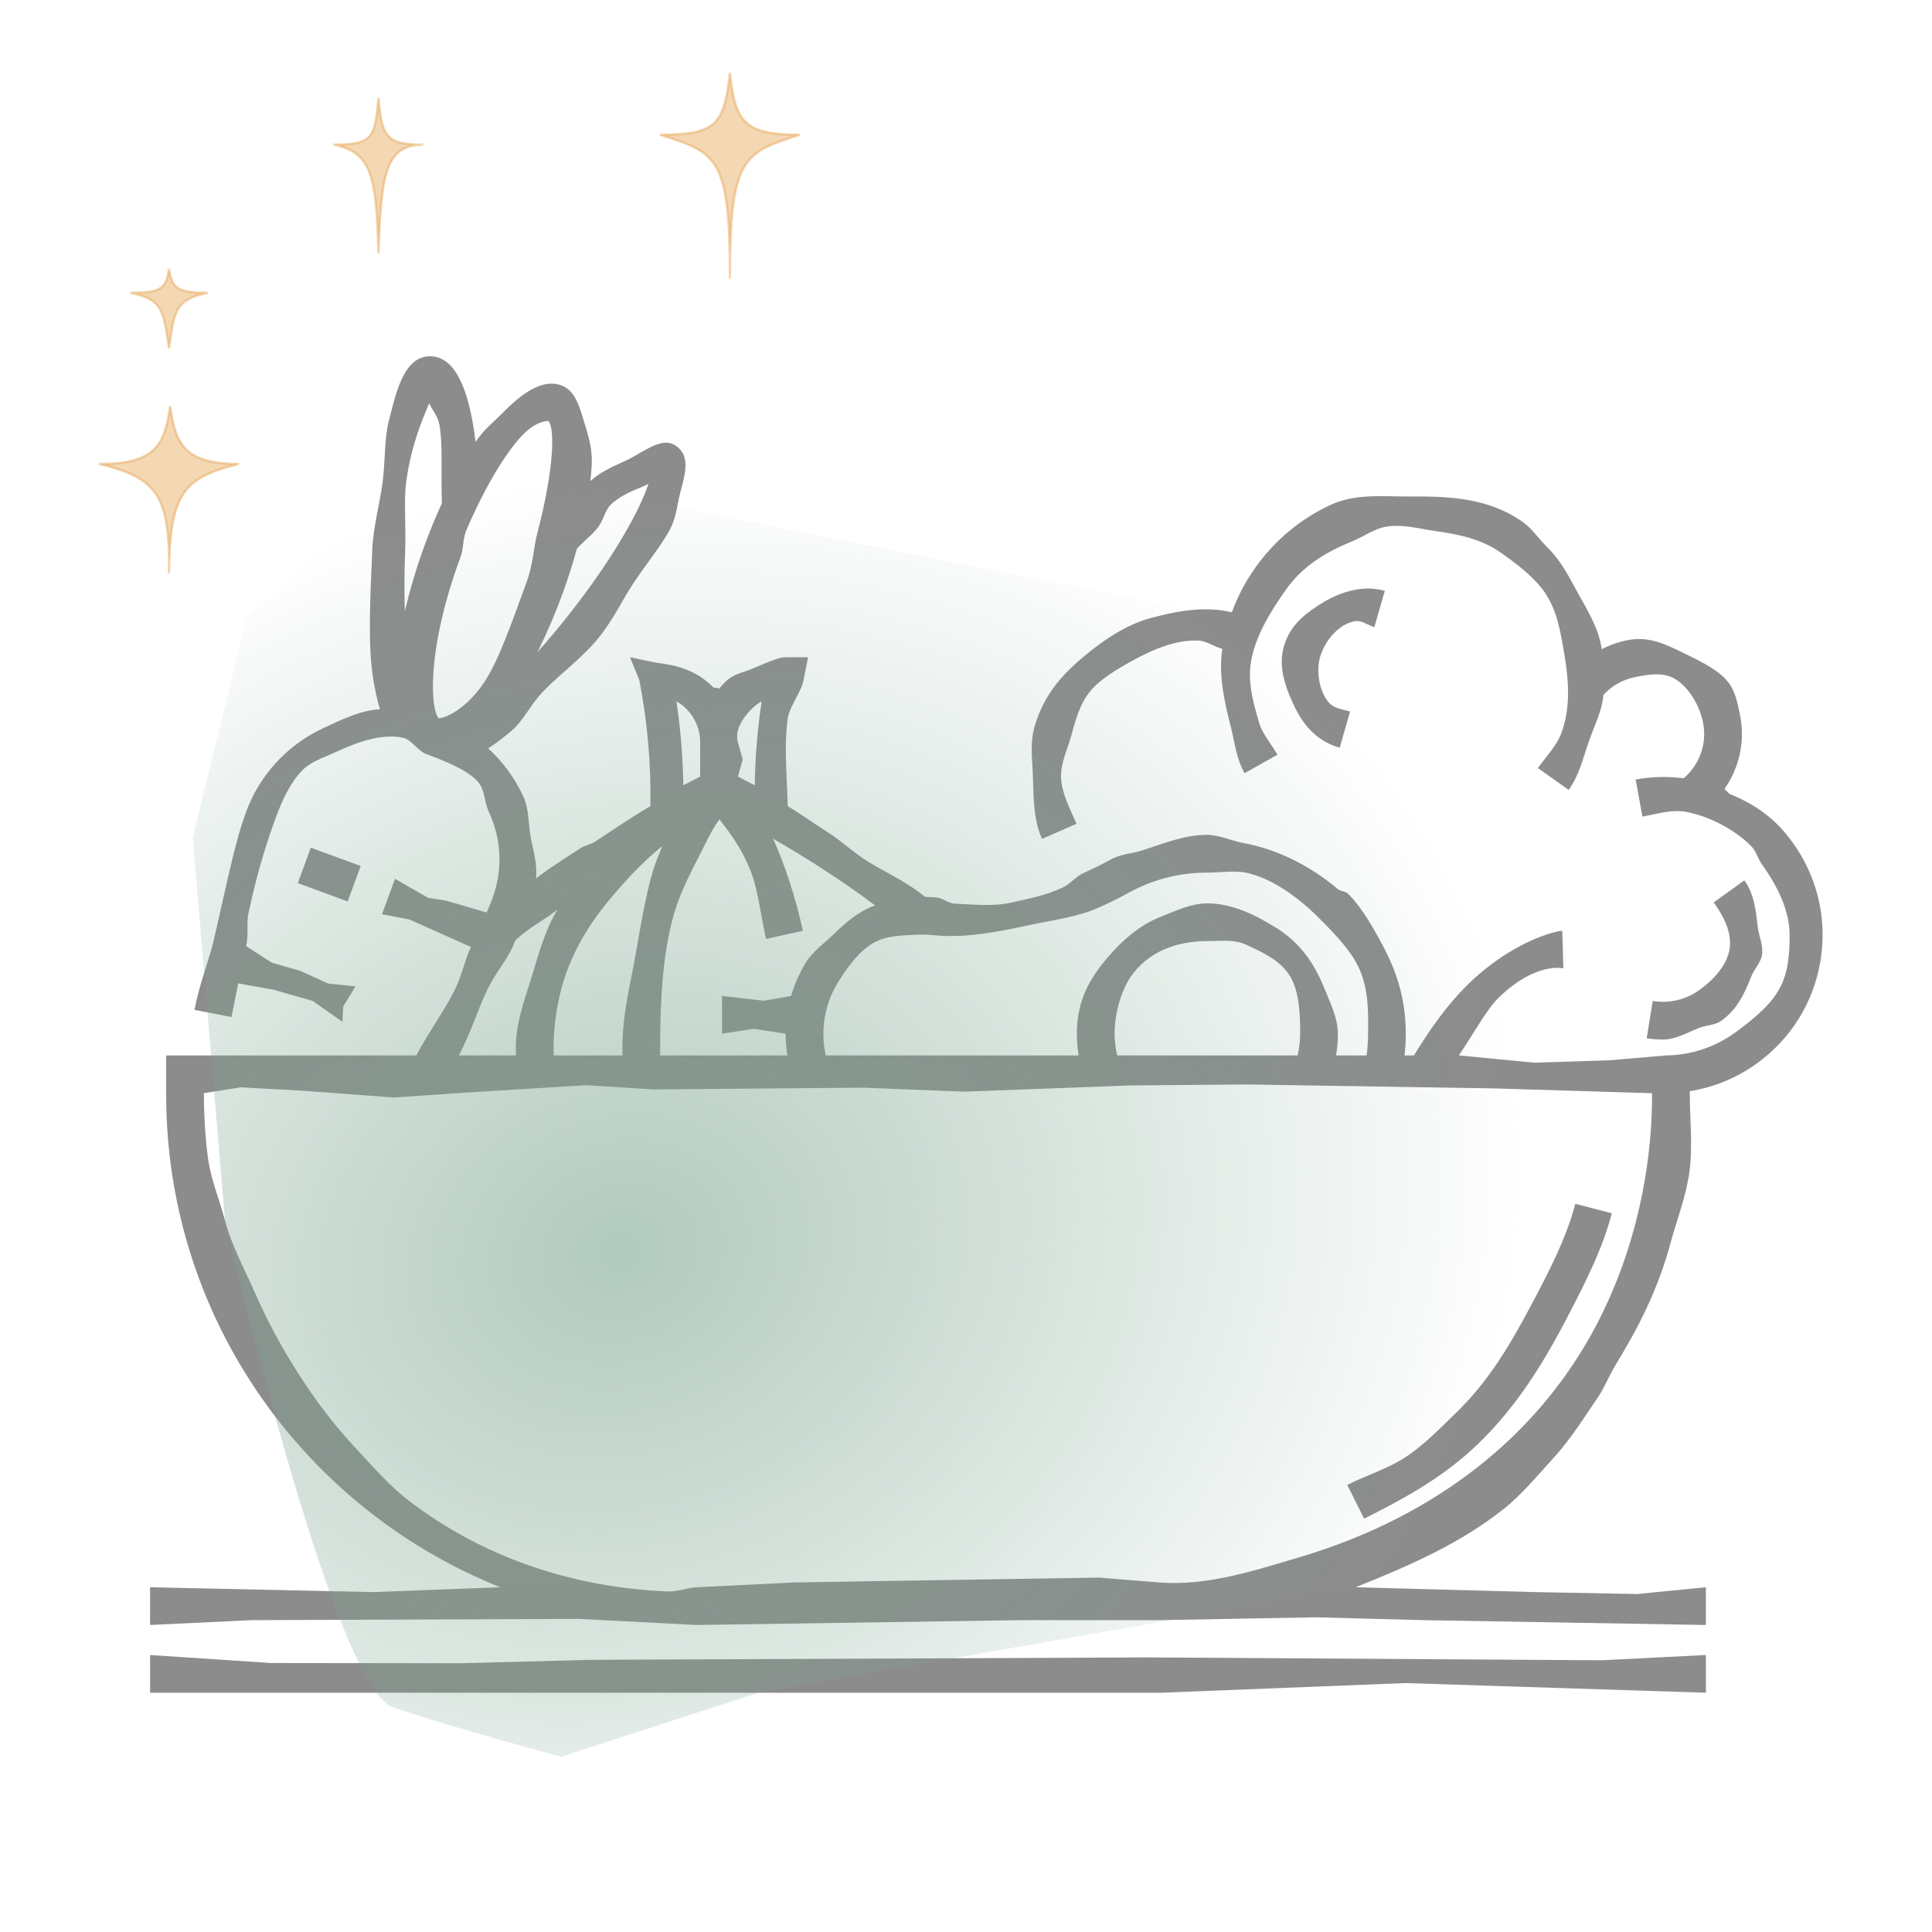 <?xml version="1.0" encoding="UTF-8"?>
<!-- Uploaded to: SVG Repo, www.svgrepo.com, Generator: SVG Repo Mixer Tools -->
<svg id="Eat_x5F_healthy" width="800px" height="800px" enable-background="new 0 0 512 512" fill="#000000" version="1.1" viewBox="0 0 512 512" xmlSpace="preserve" xmlns="http://www.w3.org/2000/svg" xmlns:xlink="http://www.w3.org/1999/xlink"><defs><radialGradient id="radialGradient56237" cx="117.58" cy="167.12" r="74.993" gradientTransform="matrix(3.024 -1.187 1.064 2.504 -369.32 52.864)" gradientUnits="userSpaceOnUse"><stop stop-color="#7ea692" stop-opacity=".6" offset="0"/><stop stop-color="#7ea692" stop-opacity="0" offset="1"/></radialGradient></defs>



<g fill="#8c8c8c">

<path d="m427.15 321.53-9.68-2.512c-2.414 9.306-7.238 18.442-11.776 27.009-5.523 10.427-11.24 20.01-19.468 28.026-4.325 4.214-8.99 9.051-13.96 12.243-4.803 3.085-9.891 4.55-15.231 7.22l4.472 8.945c10.387-5.192 19.894-10.444 28.321-18.072 10.64-9.63 18.279-21.452 25.079-34.448 4.719-9.019 9.698-18.603 12.242-28.411z"/>

<path d="m39.773 438.59 32.04 2.128 50.582 0.058 34.085-0.906 147.8-0.64 120.24 0.759 27.561-1.399v10l-79.724-2.56-64.554 2.56h-268.02z"/>

<path d="m61.349 269.52c0.61-3.155 1.201-6.113 1.775-8.91l9.257 1.655 10.465 2.975 7.905 5.535 0.19-3.996 3.263-5.389-7.243-0.745-7.243-3.305-7.758-2.26-6.728-4.35c0.697-3.131 0.044-6.039 0.618-8.743 2.594-12.22 5.387-20.27 7.426-25.806 1.492-4.058 3.794-8.948 6.745-11.935 2.482-2.513 5.423-3.304 8.726-4.83 5.397-2.493 11.991-5.153 18.097-3.898 2.073 0.426 4.09 3.568 5.984 4.266 4.17 1.532 10.426 3.92 13.46 6.987 2.404 2.43 1.832 5.288 3.309 8.484 3.339 7.229 3.665 15.326 0.918 22.797-0.354 0.961-0.875 2.236-1.543 3.781l-10.864-3.188-4.626-0.701-8.798-5.047-3.453 9.385 7.218 1.376 16.348 7.295c-1.633 3.441-2.257 7.346-4.372 11.578-2.65 5.302-6.911 11.118-10.106 17.175h-66.292v10.276c0 2.789 0.083 5.611 0.247 8.387 3.286 55.857 39.079 102.59 88.316 122.27l-33.435 1.28-59.383-1.28v10l26.847-1.28 86.771-0.339 31.296 1.619 85.925-1.28h36.548l41.419-0.754 28.935 0.754 74.56 1.28v-10l-18.246 1.797-26.89-0.517-47.696-1.28c14.492-5.797 27.803-11.617 39.46-20.909 4.665-3.718 9.064-9.067 13.169-13.544 4.263-4.649 8.208-10.906 11.802-16.207 1.467-2.164 2.876-5.625 4.223-7.831 6.419-10.506 11.454-20.3 14.857-32.889 1.609-5.952 4.132-12.352 4.985-18.85 0.897-6.836 0.08-13.78 0.08-20.428v-0.803c6.387-1.023 12.441-3.518 17.771-7.359 9.082-6.547 15.072-16.236 16.869-27.285 1.799-11.052-0.816-22.14-7.361-31.219-4.631-6.427-9.658-9.993-16.754-12.923-0.019-8e-3 -1.317-1.295-1.336-1.303 2.516-3.598 4.116-7.826 4.517-12.239 0.226-2.44 0.093-4.913-0.397-7.36-0.782-3.844-1.413-7.017-3.946-9.646-2.757-2.863-7.53-5.083-11.102-6.827-4.846-2.366-9.197-4.496-14.878-3.343-2.371 0.482-4.632 1.291-6.729 2.389-0.038-0.242-0.064-0.484-0.105-0.727-0.888-5.197-3.821-9.835-6.158-14.086-2.452-4.46-4.379-8.492-8.248-12.297-1.953-1.921-4.076-4.977-6.355-6.592-9.017-6.386-19.418-6.856-29.705-6.785-7.367 0.051-14.675-0.868-21.376 2.268-7.715 3.611-14.624 9.206-19.889 16.64-2.607 3.682-4.666 7.651-6.183 11.786-7.236-1.759-14.533-0.312-21.322 1.468-6.814 1.786-13.117 6.191-18.337 10.608-5.836 4.938-10.319 10.212-12.646 18.314-1.261 4.384-0.537 8.914-0.399 13.416 0.17 5.572 0.121 11.101 2.392 16.259l9.152-4.029c-1.723-3.912-3.949-8.101-4.104-12.327-0.129-3.54 1.577-7.106 2.569-10.556 1.325-4.613 2.286-8.804 5.283-12.372 2.623-3.123 7.106-5.77 10.781-7.805 5.538-3.065 11.682-5.763 17.852-5.471 2.092 0.099 4.187 1.675 6.263 2.169-1.073 6.812 0.51 13.816 2.21 20.55 1.083 4.291 1.455 8.473 3.68 12.424l8.714-4.906c-1.508-2.678-3.968-5.487-4.823-8.369-1.548-5.217-3.065-10.674-2.225-16.029 1.074-6.855 5.192-13.543 9.304-19.35 4.53-6.398 10.655-9.975 17.732-12.889 2.787-1.147 5.721-3.273 8.764-3.793 4.299-0.735 8.611 0.497 12.806 1.105 6.315 0.916 12.368 2.04 17.726 5.835 4.15 2.939 8.932 6.549 11.676 10.654 3.152 4.715 4.023 10.084 5.007 15.842 1.251 7.324 1.792 14.683-0.795 21.446-1.217 3.182-4.124 6.233-6.145 9.086l8.161 5.779c2.824-3.987 3.747-8.283 5.306-12.774 1.39-4.004 3.546-8.163 3.893-12.393 2.184-2.388 5.053-4.037 8.264-4.69 3.686-0.747 7.336-1.384 10.405 0.286 3.852 2.097 6.787 7.093 7.726 11.71 0.298 1.484 0.379 2.984 0.242 4.467-0.361 3.987-2.332 7.725-5.359 10.313-4.188-0.528-8.48-0.451-12.742 0.332l1.806 9.836c3.869-0.711 7.775-1.962 11.533-1.268 5.909 1.092 12.732 4.531 17.193 8.99 1.567 1.567 1.72 3.259 2.989 5.02 4.081 5.662 7.311 12.223 7.287 18.722-0.019 5.09-0.309 10.142-3.005 14.693-2.536 4.282-7.349 8.12-11.525 11.131-5.333 3.843-11.617 5.914-18.178 5.997l-14.989 1.28-19.98 0.64-19.98-1.92c3.709-5.414 7.274-12.12 10.542-15.295 9.951-9.666 17.146-7.763 17.251-7.77l-0.102 4e-3 -0.283-9.996c-1.248 0.035-9.766 1.87-19.603 9.529-6.236 4.855-12.237 11.285-19.698 23.528h-2.493c0.177-1.618 0.292-3.249 0.318-4.89 0.14-9.05-1.981-16.491-6.107-24.251-2.369-4.456-5.4-9.874-9.044-13.575-0.958-0.973-1.947-0.604-2.964-1.457-7.144-5.992-15.701-10.418-24.92-12.119-3.163-0.584-6.405-2.162-9.694-2.162-5.695 0-11.354 2.206-16.726 3.996-3.025 1.008-5.959 1.009-8.758 2.552-2.287 1.267-4.703 2.464-7.177 3.556-1.819 0.802-3.653 2.959-5.498 3.835-4.462 2.119-8.985 2.952-13.509 3.985-5.087 1.162-10.175 0.49-15.179 0.305-1.55-0.057-3.093-1.446-4.625-1.608-1.05-0.11-2.121-0.162-3.2-0.179-4.921-4.113-10.116-6.262-15.248-9.44-3.629-2.247-7.226-5.649-10.672-7.799-3.234-2.018-7.615-5.146-10.485-6.802-0.141-7.64-1.005-15.322-0.032-22.95 0.45-3.533 3.58-7.054 4.268-10.555l1.173-5.965h-6.079c-1.737 0-5.146 1.526-8.904 3.128-2.311 0.985-4.754 1.202-7.021 3.468-0.568 0.569-1.097 1.166-1.596 1.782-0.499-0.616-1.028 0.067-1.596-0.502-5.954-5.954-13.18-6.018-15.925-6.596l-6.079-1.28 2.452 5.964c2.175 11.061 3.162 22.327 2.956 33.5-4.13 2.382-9.697 6.121-14.75 9.487-0.787 0.525-2.842 1.04-3.597 1.54-4.381 2.902-7.596 4.783-11.986 8.152 0.499-3.833-0.845-7.702-1.472-11.506-0.577-3.502-0.35-6.949-1.879-10.259-2.262-4.896-5.424-9.192-9.291-12.72 2.214-1.435 4.339-3.118 6.206-4.693 3.058-2.582 5.044-6.962 8.4-10.454 4.531-4.714 10.505-8.863 15.073-14.693 3.671-4.685 5.789-9.389 8.795-13.924 3.503-5.287 7.752-10.346 9.995-14.884 1.415-2.863 1.63-6.2 2.506-9.451 1.258-4.672 2.516-9.166-0.864-11.817-3.027-2.372-6.059-0.641-11.618 2.606-3.013 1.76-7.673 3.062-11.412 6.462 0.147-1.354 0.262-2.677 0.334-3.955 0.308-5.488-1.418-9.628-2.31-12.745-1.537-5.366-3.118-7.7-5.732-8.661-5.022-1.847-10.448 2.086-15.705 7.445-2.392 2.439-4.75 4.159-7.018 7.55-1.785-14.83-5.724-22.456-11.77-22.702-7.224-0.291-9.355 9.711-11.25 17.26-1.173 4.668-0.871 10.121-1.616 16.058-0.711 5.664-2.491 11.77-2.747 18.057-0.524 12.882-1.245 25.087 0.296 34.365 0.411 2.476 0.955 5.217 1.747 7.807-5.075 0.235-10.108 2.73-14.86 4.925-9.656 4.46-16.994 12.413-20.662 22.389-2.613 7.095-4.462 15.997-8.461 33.627-1.216 5.363-3.793 11.534-5.181 18.707zm74.306-18.171c0.343-0.327 0.689-1.933 1.038-2.258 3.449-3.215 7.178-5.044 11.021-8.002-3.332 5.497-4.856 11.455-6.803 17.741-1.863 6.016-4.22 12.332-4.22 18.829 0 0.684 0.025 1.365 0.039 2.048h-15.118c3.337-6.412 5.073-12.391 7.666-17.681 1.953-3.985 4.947-7.58 6.377-10.677zm73.993 12.586-7.205 1.28-11.1-1.28v10l8.435-1.28 8.435 1.28c-4e-3 1.946 0.137 3.874 0.438 5.772h-33.693c-7e-3 -0.683-0.018-1.364-0.018-2.048 0-13.083 0.757-24.94 3.459-34.715 2.071-7.496 5.813-13.768 8.046-18.431v1.44h0.01l-1e-3 -1.458c1.585-3.308 3.057-5.815 4.189-7.359 1.793 2.351 5.737 7.063 8.379 13.928 1.871 4.864 2.451 10.81 3.981 17.764l9.767-2.148c-1.939-8.815-4.701-17.331-7.886-24.416 7.942 4.581 17.732 10.682 27.013 17.683-4.629 1.727-7.595 4.395-11.186 7.843-2.194 2.107-5.424 4.506-7.067 7.16-1.746 2.808-3.081 5.836-3.997 8.985zm-62.918 15.772c-0.016-0.683-0.039-1.363-0.039-2.048 0-6.563 1.299-14.011 3.293-19.612 4.019-11.291 10.861-18.998 15.57-24.274 3.433-3.847 6.832-7.016 9.984-9.567-0.634 1.505-1.23 3.01-1.782 4.476-1.987 5.278-3.506 13.924-5.414 24.841-1.253 7.17-3.4 15.319-3.4 24.136 0 0.684 0.011 1.365 0.018 2.048zm291.09 10.276c0 23.012-5.98 45.74-16.467 64.303-16.52 29.242-44.226 48.762-77.363 58.512-11.685 3.438-24.128 7.587-36.829 6.563l-15.89-1.28-80.564 1.28-26.019 1.28c-2.588 0.127-5.153 1.227-7.686 1.118-26.254-1.122-49.383-9.413-68.494-23.93-5.341-4.057-10.368-9.897-15.062-14.953-10.104-10.883-19.699-26.134-25.818-40.135-2.708-6.196-6.242-12.648-8.001-19.314-1.429-5.415-3.8-10.971-4.527-16.645-0.381-2.969-0.662-5.97-0.84-9-0.152-2.581-0.229-5.205-0.229-7.799v-0.276l9.768-1.554 16.53 0.902 23.999 1.797 19.664-1.333 31.468-1.941 17.566 1.133 55.728-0.467 26.866 1.055 43.911-1.648 30.994-0.26 65.067 1.036 42.229 1.28v0.276zm-142.44-16.001c0-5.157 1.597-11.228 4.322-15.186 4.439-6.446 11.871-9.399 20.274-9.399 3.626 0 7.071-0.491 10.173 0.924 4.29 1.958 9.203 4.16 11.749 8.407 2.494 4.162 2.664 10.338 2.664 15.253 0 1.947-0.251 3.858-0.697 5.725h-47.785c-0.449-1.862-0.7-3.773-0.7-5.725zm-4.186-33.475c2.75-1.214 5.438-2.546 7.978-3.954 6.289-3.467 13.429-5.3 20.647-5.3 3.955 0 7.826-0.748 11.531 0.283 7.104 1.976 13.599 7.066 18.922 12.471 3.747 3.805 7.974 8.181 10.04 12.929 2.399 5.511 2.333 11.522 2.236 17.723-0.027 1.698-0.165 3.385-0.389 5.048h-8.08c0.313-1.882 0.48-3.792 0.48-5.725 0-4.273-2.059-8.216-3.482-11.798-2.712-6.824-6.481-12.341-12.939-16.342-5.282-3.273-11.507-6.444-18.164-6.444-4.458 0-8.723 2.127-12.64 3.67-6.022 2.371-11.224 7.383-15.051 12.185-4.334 5.439-6.905 10.97-6.905 18.73 0 1.935 0.167 3.845 0.481 5.725h-67.029c-0.471-2.116-0.681-4.292-0.615-6.502 0.136-4.581 1.492-9.067 3.926-12.983 2.322-3.751 5.48-8.081 9.144-10.233 3.591-2.11 7.668-2.079 11.921-2.28 1.389-0.066 2.765-0.028 4.091 0.112 8.519 0.896 17.3-0.899 26.008-2.769 6.036-1.296 12.036-1.964 17.889-4.544zm-91.975-52.655c0.844-0.844 1.739-1.495 2.627-1.997-1.104 7.384-1.713 14.829-1.832 22.257-1.779-0.942-3.283-1.717-4.462-2.314l1.28-4.546-1.28-4.546c-0.907-3.22 1.302-6.489 3.667-8.854zm-19.962-1.997c0.888 0.502 1.783 1.153 2.627 1.997 2.365 2.365 3.667 5.509 3.667 8.854v9.091c-1.179 0.596-2.688 1.374-4.462 2.313-0.118-7.427-0.727-14.871-1.832-22.255zm-7.42-57.637c-1.868 5.882-8.187 18.215-20.645 34.118-3.06 3.906-5.997 7.396-8.768 10.494 2.425-4.853 4.638-10.01 6.542-15.185 1.521-4.131 2.826-8.24 3.934-12.257 1.76-1.952 4.452-3.98 5.742-5.865 1.592-2.326 1.717-4.436 3.358-5.919 3.647-3.297 7.811-4.155 9.836-5.386zm-26.541-16.673c1.723 1.642 1.68 12.244-2.87 29.612-1.047 3.996-1.119 8.349-2.843 13.034-4.173 11.342-7.463 21.077-11.486 26.949-4.862 7.097-10.206 9.142-11.805 9.232-2.119-2.02-3.504-17.597 5.713-42.647 0.931-2.531 0.602-4.918 1.563-7.165 4.822-11.282 10.285-20.304 14.602-24.935 3.333-3.575 5.982-4.016 7.126-4.08zm-37.931 34.663c0.285-7.02-0.424-13.23 0.299-18.583 1.357-10.039 4.533-17.067 6.091-20.778 0.46 1.389 2.225 3.251 2.68 5.617 0.921 4.792 0.437 11.655 0.644 20.853l0.055-1e-3c-1.639 3.573-3.155 7.26-4.515 10.955-2.134 5.8-3.96 11.837-5.317 17.71-0.169-4.702-0.175-9.965 0.062-15.773z"/>

<rect transform="matrix(-.939 -.345 .345 -.939 89.303 479.62)" x="80.33" y="226.85" width="14.076" height="10"/>

<path d="m450.38 262.35c-3.604 2.595-8.002 3.63-12.387 2.919l-1.604 9.87c1.446 0.235 2.894 0.352 4.33 0.352 3.3 0 6.546-1.893 9.6-3.087 2.071-0.809 4.053-0.605 5.905-1.938 4.194-3.02 6.07-7.096 7.921-11.793 0.696-1.766 2.487-3.62 2.8-5.539 0.411-2.526-0.822-5.055-1.122-7.527-0.535-4.397-0.893-8.614-3.553-12.308l-8.115 5.844c2.596 3.604 4.912 8.003 4.199 12.386-0.714 4.382-4.371 8.225-7.974 10.821z"/>

<path d="m364.22 166.19 2.764-9.611c-6.36-1.827-12.888 0.685-18.003 4.101-4.104 2.741-7.298 5.609-8.765 10.712-1.473 5.125 0.321 10.358 2.363 14.873 2.526 5.585 6.112 10.071 12.451 11.894l2.762-9.611c-2.387-0.686-4.386-0.795-5.836-2.598-2.294-2.852-3.214-8.018-2.129-11.795 1.288-4.48 5.051-8.872 9.378-9.557 1.626-0.257 3.332 1.108 5.015 1.592z"/>







</g>

<g fill="#e4983c" fill-opacity=".388" stroke="#e4983c" stroke-opacity=".388">

<path d="m44.789 71.222c0.759 5.337 2.455 6.344 10.24 6.361-8.333 1.877-8.826 4.24-10.24 14.77-1.548-10.529-1.79-12.895-10.24-14.77 8.192 0 9.398-1.002 10.24-6.361z" stroke-width=".64"/><g stroke-width=".64"><path d="m100.3 25.944c0.882 10.403 2.103 12.365 11.896 12.4-10.213 0-11.176 8.193-11.896 28.793-0.604-20.623-1.752-26.723-11.896-28.793 10.562 0 10.918-1.954 11.896-12.4z"/><path d="m193.44 19.288c1.376 13.77 4.449 16.37 18.559 16.412-15.103 4.843-18.559 6.052-18.559 38.11 0-32.09-3.244-33.271-18.559-38.11 14.848 0 17.034-2.586 18.559-16.412z"/><path d="m45.105 107.62c1.376 10.474 4.133 15.3 18.243 15.332-15.103 3.684-18.317 8.22-18.559 28.989 0.3-20.783-3.244-25.308-18.559-28.989 14.848 0 17.35-4.815 18.875-15.332z"/></g></g><path d="m51.082 221.88 8.544 101.55s28.555 123.57 44.472 129c15.917 5.435 44.631 13.129 44.631 13.129l52.8-17.139 216.82-38.002-10.184-84.369-20.488-150.31-277.1-54.939-45.356 43.526z" fill="url(#radialGradient56237)" fill-rule="evenodd" stroke-miterlimit="58.8" stroke-width="0" style="paint-order:stroke fill markers"/></svg>
